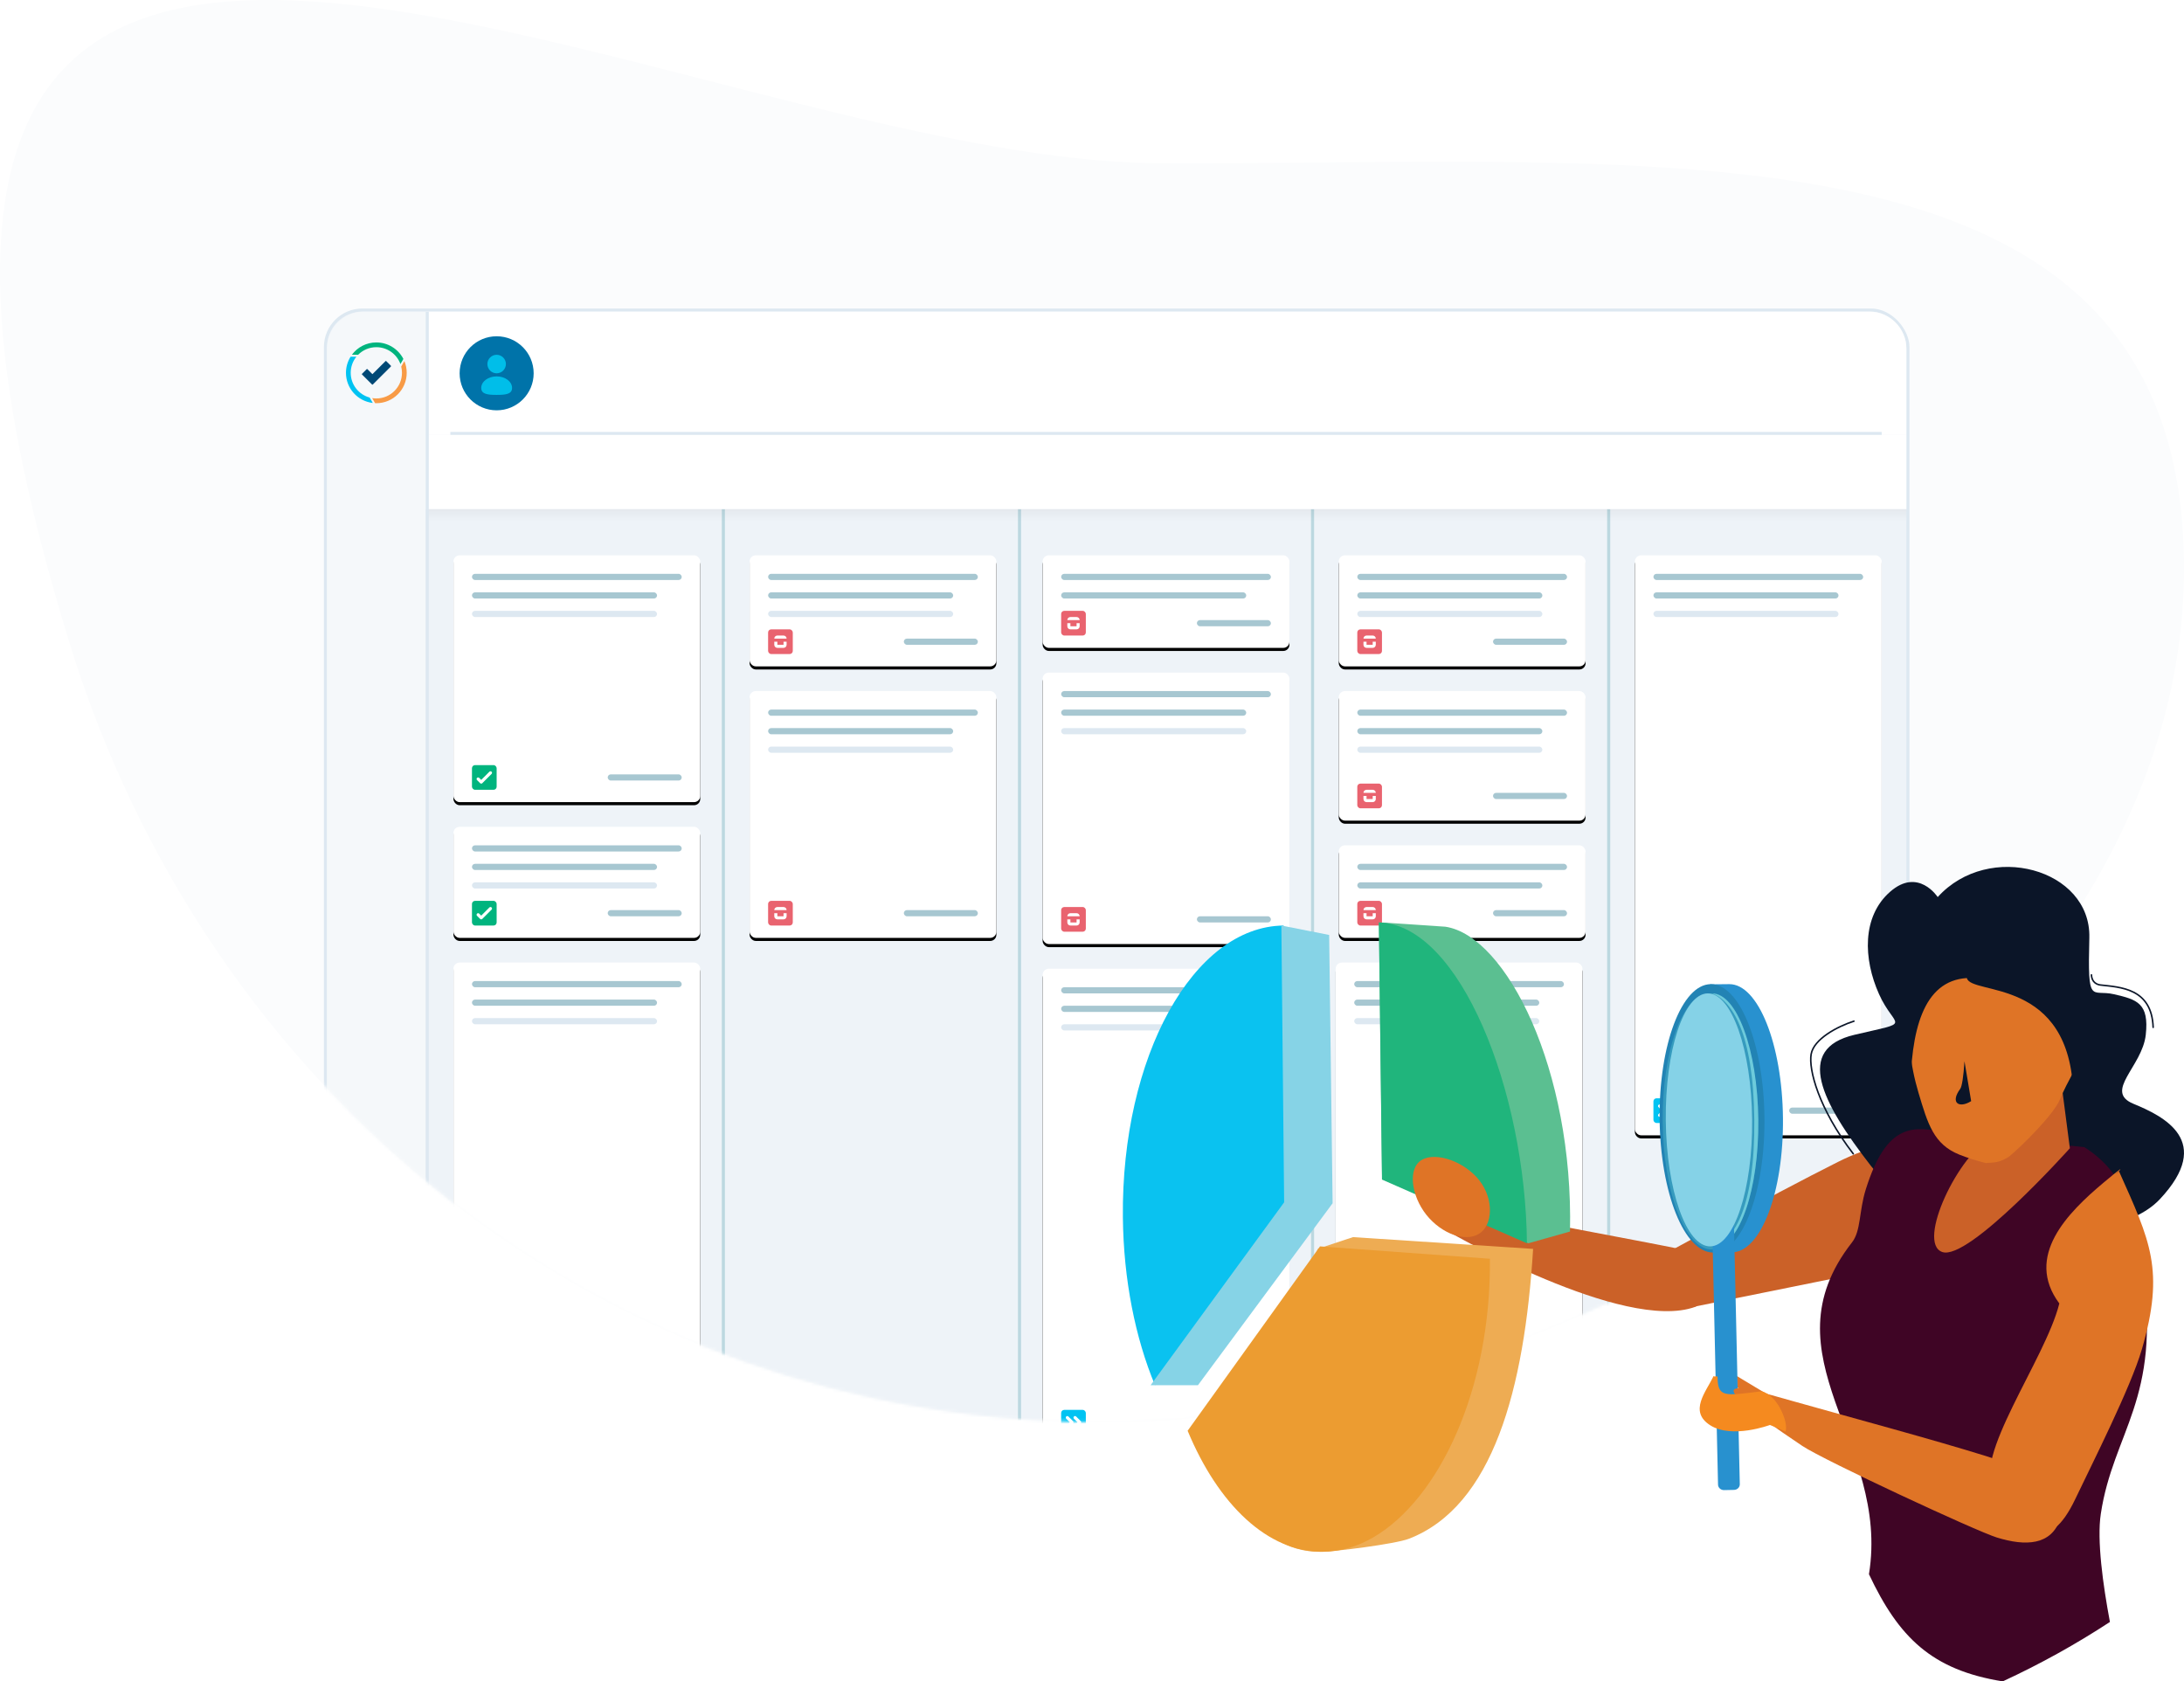 <svg xmlns="http://www.w3.org/2000/svg" xmlns:xlink="http://www.w3.org/1999/xlink" width="708" height="545" viewBox="0 0 708 545">
  <defs>
    <path id="multiple-ways-to-track-time-a" d="M22.522,208.379 C66.933,352.773 194.029,460.246 355.855,461 L355.855,461 C517.678,461.747 707.295,336.224 708,185.172 L708,185.172 C708.623,50.166 571.957,51.417 427.376,52.671 L427.376,52.671 C410.195,52.82 392.902,52.967 375.716,52.886 L375.716,52.886 C290.92,52.495 168.728,0 86.959,0 L86.959,0 C12.674,0 -28.25,43.32 22.522,208.379"/>
    <rect id="multiple-ways-to-track-time-d" width="512" height="384" rx="12"/>
    <filter id="multiple-ways-to-track-time-c" width="166.8%" height="194.3%" x="-33.4%" y="-23.7%" filterUnits="objectBoundingBox">
      <feMorphology in="SourceAlpha" operator="dilate" radius="1" result="shadowSpreadOuter1"/>
      <feOffset dy="100" in="shadowSpreadOuter1" result="shadowOffsetOuter1"/>
      <feGaussianBlur in="shadowOffsetOuter1" result="shadowBlurOuter1" stdDeviation="40"/>
      <feComposite in="shadowBlurOuter1" in2="SourceAlpha" operator="out" result="shadowBlurOuter1"/>
      <feColorMatrix in="shadowBlurOuter1" result="shadowMatrixOuter1" values="0 0 0 0 0   0 0 0 0 0   0 0 0 0 0  0 0 0 0.08 0"/>
      <feMorphology in="SourceAlpha" operator="dilate" radius="1" result="shadowSpreadOuter2"/>
      <feOffset dy="40" in="shadowSpreadOuter2" result="shadowOffsetOuter2"/>
      <feGaussianBlur in="shadowOffsetOuter2" result="shadowBlurOuter2" stdDeviation="16"/>
      <feComposite in="shadowBlurOuter2" in2="SourceAlpha" operator="out" result="shadowBlurOuter2"/>
      <feColorMatrix in="shadowBlurOuter2" result="shadowMatrixOuter2" values="0 0 0 0 0   0 0 0 0 0   0 0 0 0 0  0 0 0 0.08 0"/>
      <feMorphology in="SourceAlpha" operator="dilate" radius="1" result="shadowSpreadOuter3"/>
      <feOffset dy="20" in="shadowSpreadOuter3" result="shadowOffsetOuter3"/>
      <feGaussianBlur in="shadowOffsetOuter3" result="shadowBlurOuter3" stdDeviation="10"/>
      <feComposite in="shadowBlurOuter3" in2="SourceAlpha" operator="out" result="shadowBlurOuter3"/>
      <feColorMatrix in="shadowBlurOuter3" result="shadowMatrixOuter3" values="0 0 0 0 0   0 0 0 0 0   0 0 0 0 0  0 0 0 0.08 0"/>
      <feMorphology in="SourceAlpha" operator="dilate" radius="1" result="shadowSpreadOuter4"/>
      <feOffset dy="12" in="shadowSpreadOuter4" result="shadowOffsetOuter4"/>
      <feGaussianBlur in="shadowOffsetOuter4" result="shadowBlurOuter4" stdDeviation="5"/>
      <feComposite in="shadowBlurOuter4" in2="SourceAlpha" operator="out" result="shadowBlurOuter4"/>
      <feColorMatrix in="shadowBlurOuter4" result="shadowMatrixOuter4" values="0 0 0 0 0   0 0 0 0 0   0 0 0 0 0  0 0 0 0.035 0"/>
      <feMorphology in="SourceAlpha" operator="dilate" radius="1" result="shadowSpreadOuter5"/>
      <feOffset dy="8" in="shadowSpreadOuter5" result="shadowOffsetOuter5"/>
      <feGaussianBlur in="shadowOffsetOuter5" result="shadowBlurOuter5" stdDeviation="2"/>
      <feComposite in="shadowBlurOuter5" in2="SourceAlpha" operator="out" result="shadowBlurOuter5"/>
      <feColorMatrix in="shadowBlurOuter5" result="shadowMatrixOuter5" values="0 0 0 0 0   0 0 0 0 0   0 0 0 0 0  0 0 0 0.02 0"/>
      <feMorphology in="SourceAlpha" operator="dilate" radius="1" result="shadowSpreadOuter6"/>
      <feOffset dy="2" in="shadowSpreadOuter6" result="shadowOffsetOuter6"/>
      <feGaussianBlur in="shadowOffsetOuter6" result="shadowBlurOuter6" stdDeviation="1"/>
      <feComposite in="shadowBlurOuter6" in2="SourceAlpha" operator="out" result="shadowBlurOuter6"/>
      <feColorMatrix in="shadowBlurOuter6" result="shadowMatrixOuter6" values="0 0 0 0 0   0 0 0 0 0   0 0 0 0 0  0 0 0 0.04 0"/>
      <feMerge>
        <feMergeNode in="shadowMatrixOuter1"/>
        <feMergeNode in="shadowMatrixOuter2"/>
        <feMergeNode in="shadowMatrixOuter3"/>
        <feMergeNode in="shadowMatrixOuter4"/>
        <feMergeNode in="shadowMatrixOuter5"/>
        <feMergeNode in="shadowMatrixOuter6"/>
      </feMerge>
    </filter>
    <rect id="multiple-ways-to-track-time-f" width="80" height="188" rx="2"/>
    <filter id="multiple-ways-to-track-time-e" width="108.8%" height="103.7%" x="-4.4%" y="-1.3%" filterUnits="objectBoundingBox">
      <feOffset dy="1" in="SourceAlpha" result="shadowOffsetOuter1"/>
      <feGaussianBlur in="shadowOffsetOuter1" result="shadowBlurOuter1" stdDeviation="1"/>
      <feColorMatrix in="shadowBlurOuter1" result="shadowMatrixOuter1" values="0 0 0 0 0   0 0 0 0 0   0 0 0 0 0  0 0 0 0.122 0"/>
      <feOffset in="SourceAlpha" result="shadowOffsetOuter2"/>
      <feGaussianBlur in="shadowOffsetOuter2" result="shadowBlurOuter2" stdDeviation=".5"/>
      <feColorMatrix in="shadowBlurOuter2" result="shadowMatrixOuter2" values="0 0 0 0 0   0 0 0 0 0   0 0 0 0 0  0 0 0 0.078 0"/>
      <feMerge>
        <feMergeNode in="shadowMatrixOuter1"/>
        <feMergeNode in="shadowMatrixOuter2"/>
      </feMerge>
    </filter>
    <rect id="multiple-ways-to-track-time-h" width="80" height="36" rx="2"/>
    <filter id="multiple-ways-to-track-time-g" width="108.8%" height="119.4%" x="-4.4%" y="-6.9%" filterUnits="objectBoundingBox">
      <feOffset dy="1" in="SourceAlpha" result="shadowOffsetOuter1"/>
      <feGaussianBlur in="shadowOffsetOuter1" result="shadowBlurOuter1" stdDeviation="1"/>
      <feColorMatrix in="shadowBlurOuter1" result="shadowMatrixOuter1" values="0 0 0 0 0   0 0 0 0 0   0 0 0 0 0  0 0 0 0.122 0"/>
      <feOffset in="SourceAlpha" result="shadowOffsetOuter2"/>
      <feGaussianBlur in="shadowOffsetOuter2" result="shadowBlurOuter2" stdDeviation=".5"/>
      <feColorMatrix in="shadowBlurOuter2" result="shadowMatrixOuter2" values="0 0 0 0 0   0 0 0 0 0   0 0 0 0 0  0 0 0 0.078 0"/>
      <feMerge>
        <feMergeNode in="shadowMatrixOuter1"/>
        <feMergeNode in="shadowMatrixOuter2"/>
      </feMerge>
    </filter>
    <rect id="multiple-ways-to-track-time-j" width="80" height="42" rx="2"/>
    <filter id="multiple-ways-to-track-time-i" width="108.8%" height="116.7%" x="-4.4%" y="-6%" filterUnits="objectBoundingBox">
      <feOffset dy="1" in="SourceAlpha" result="shadowOffsetOuter1"/>
      <feGaussianBlur in="shadowOffsetOuter1" result="shadowBlurOuter1" stdDeviation="1"/>
      <feColorMatrix in="shadowBlurOuter1" result="shadowMatrixOuter1" values="0 0 0 0 0   0 0 0 0 0   0 0 0 0 0  0 0 0 0.122 0"/>
      <feOffset in="SourceAlpha" result="shadowOffsetOuter2"/>
      <feGaussianBlur in="shadowOffsetOuter2" result="shadowBlurOuter2" stdDeviation=".5"/>
      <feColorMatrix in="shadowBlurOuter2" result="shadowMatrixOuter2" values="0 0 0 0 0   0 0 0 0 0   0 0 0 0 0  0 0 0 0.078 0"/>
      <feMerge>
        <feMergeNode in="shadowMatrixOuter1"/>
        <feMergeNode in="shadowMatrixOuter2"/>
      </feMerge>
    </filter>
    <rect id="multiple-ways-to-track-time-l" width="80" height="30" rx="2"/>
    <filter id="multiple-ways-to-track-time-k" width="108.8%" height="123.3%" x="-4.4%" y="-8.3%" filterUnits="objectBoundingBox">
      <feOffset dy="1" in="SourceAlpha" result="shadowOffsetOuter1"/>
      <feGaussianBlur in="shadowOffsetOuter1" result="shadowBlurOuter1" stdDeviation="1"/>
      <feColorMatrix in="shadowBlurOuter1" result="shadowMatrixOuter1" values="0 0 0 0 0   0 0 0 0 0   0 0 0 0 0  0 0 0 0.122 0"/>
      <feOffset in="SourceAlpha" result="shadowOffsetOuter2"/>
      <feGaussianBlur in="shadowOffsetOuter2" result="shadowBlurOuter2" stdDeviation=".5"/>
      <feColorMatrix in="shadowBlurOuter2" result="shadowMatrixOuter2" values="0 0 0 0 0   0 0 0 0 0   0 0 0 0 0  0 0 0 0.078 0"/>
      <feMerge>
        <feMergeNode in="shadowMatrixOuter1"/>
        <feMergeNode in="shadowMatrixOuter2"/>
      </feMerge>
    </filter>
    <rect id="multiple-ways-to-track-time-n" width="80" height="157" rx="2"/>
    <filter id="multiple-ways-to-track-time-m" width="108.8%" height="104.5%" x="-4.4%" y="-1.6%" filterUnits="objectBoundingBox">
      <feOffset dy="1" in="SourceAlpha" result="shadowOffsetOuter1"/>
      <feGaussianBlur in="shadowOffsetOuter1" result="shadowBlurOuter1" stdDeviation="1"/>
      <feColorMatrix in="shadowBlurOuter1" result="shadowMatrixOuter1" values="0 0 0 0 0   0 0 0 0 0   0 0 0 0 0  0 0 0 0.122 0"/>
      <feOffset in="SourceAlpha" result="shadowOffsetOuter2"/>
      <feGaussianBlur in="shadowOffsetOuter2" result="shadowBlurOuter2" stdDeviation=".5"/>
      <feColorMatrix in="shadowBlurOuter2" result="shadowMatrixOuter2" values="0 0 0 0 0   0 0 0 0 0   0 0 0 0 0  0 0 0 0.078 0"/>
      <feMerge>
        <feMergeNode in="shadowMatrixOuter1"/>
        <feMergeNode in="shadowMatrixOuter2"/>
      </feMerge>
    </filter>
    <rect id="multiple-ways-to-track-time-p" width="80" height="30" rx="2"/>
    <filter id="multiple-ways-to-track-time-o" width="108.8%" height="123.3%" x="-4.4%" y="-8.3%" filterUnits="objectBoundingBox">
      <feOffset dy="1" in="SourceAlpha" result="shadowOffsetOuter1"/>
      <feGaussianBlur in="shadowOffsetOuter1" result="shadowBlurOuter1" stdDeviation="1"/>
      <feColorMatrix in="shadowBlurOuter1" result="shadowMatrixOuter1" values="0 0 0 0 0   0 0 0 0 0   0 0 0 0 0  0 0 0 0.122 0"/>
      <feOffset in="SourceAlpha" result="shadowOffsetOuter2"/>
      <feGaussianBlur in="shadowOffsetOuter2" result="shadowBlurOuter2" stdDeviation=".5"/>
      <feColorMatrix in="shadowBlurOuter2" result="shadowMatrixOuter2" values="0 0 0 0 0   0 0 0 0 0   0 0 0 0 0  0 0 0 0.078 0"/>
      <feMerge>
        <feMergeNode in="shadowMatrixOuter1"/>
        <feMergeNode in="shadowMatrixOuter2"/>
      </feMerge>
    </filter>
    <rect id="multiple-ways-to-track-time-r" width="80" height="88" rx="2"/>
    <filter id="multiple-ways-to-track-time-q" width="108.8%" height="108%" x="-4.4%" y="-2.8%" filterUnits="objectBoundingBox">
      <feOffset dy="1" in="SourceAlpha" result="shadowOffsetOuter1"/>
      <feGaussianBlur in="shadowOffsetOuter1" result="shadowBlurOuter1" stdDeviation="1"/>
      <feColorMatrix in="shadowBlurOuter1" result="shadowMatrixOuter1" values="0 0 0 0 0   0 0 0 0 0   0 0 0 0 0  0 0 0 0.122 0"/>
      <feOffset in="SourceAlpha" result="shadowOffsetOuter2"/>
      <feGaussianBlur in="shadowOffsetOuter2" result="shadowBlurOuter2" stdDeviation=".5"/>
      <feColorMatrix in="shadowBlurOuter2" result="shadowMatrixOuter2" values="0 0 0 0 0   0 0 0 0 0   0 0 0 0 0  0 0 0 0.078 0"/>
      <feMerge>
        <feMergeNode in="shadowMatrixOuter1"/>
        <feMergeNode in="shadowMatrixOuter2"/>
      </feMerge>
    </filter>
    <rect id="multiple-ways-to-track-time-t" width="80" height="155" rx="2"/>
    <filter id="multiple-ways-to-track-time-s" width="108.8%" height="104.5%" x="-4.4%" y="-1.6%" filterUnits="objectBoundingBox">
      <feOffset dy="1" in="SourceAlpha" result="shadowOffsetOuter1"/>
      <feGaussianBlur in="shadowOffsetOuter1" result="shadowBlurOuter1" stdDeviation="1"/>
      <feColorMatrix in="shadowBlurOuter1" result="shadowMatrixOuter1" values="0 0 0 0 0   0 0 0 0 0   0 0 0 0 0  0 0 0 0.122 0"/>
      <feOffset in="SourceAlpha" result="shadowOffsetOuter2"/>
      <feGaussianBlur in="shadowOffsetOuter2" result="shadowBlurOuter2" stdDeviation=".5"/>
      <feColorMatrix in="shadowBlurOuter2" result="shadowMatrixOuter2" values="0 0 0 0 0   0 0 0 0 0   0 0 0 0 0  0 0 0 0.078 0"/>
      <feMerge>
        <feMergeNode in="shadowMatrixOuter1"/>
        <feMergeNode in="shadowMatrixOuter2"/>
      </feMerge>
    </filter>
    <rect id="multiple-ways-to-track-time-v" width="80" height="36" rx="2"/>
    <filter id="multiple-ways-to-track-time-u" width="108.8%" height="119.4%" x="-4.4%" y="-6.9%" filterUnits="objectBoundingBox">
      <feOffset dy="1" in="SourceAlpha" result="shadowOffsetOuter1"/>
      <feGaussianBlur in="shadowOffsetOuter1" result="shadowBlurOuter1" stdDeviation="1"/>
      <feColorMatrix in="shadowBlurOuter1" result="shadowMatrixOuter1" values="0 0 0 0 0   0 0 0 0 0   0 0 0 0 0  0 0 0 0.122 0"/>
      <feOffset in="SourceAlpha" result="shadowOffsetOuter2"/>
      <feGaussianBlur in="shadowOffsetOuter2" result="shadowBlurOuter2" stdDeviation=".5"/>
      <feColorMatrix in="shadowBlurOuter2" result="shadowMatrixOuter2" values="0 0 0 0 0   0 0 0 0 0   0 0 0 0 0  0 0 0 0.078 0"/>
      <feMerge>
        <feMergeNode in="shadowMatrixOuter1"/>
        <feMergeNode in="shadowMatrixOuter2"/>
      </feMerge>
    </filter>
    <rect id="multiple-ways-to-track-time-x" width="80" height="80" rx="2"/>
    <filter id="multiple-ways-to-track-time-w" width="108.8%" height="108.8%" x="-4.4%" y="-3.1%" filterUnits="objectBoundingBox">
      <feOffset dy="1" in="SourceAlpha" result="shadowOffsetOuter1"/>
      <feGaussianBlur in="shadowOffsetOuter1" result="shadowBlurOuter1" stdDeviation="1"/>
      <feColorMatrix in="shadowBlurOuter1" result="shadowMatrixOuter1" values="0 0 0 0 0   0 0 0 0 0   0 0 0 0 0  0 0 0 0.122 0"/>
      <feOffset in="SourceAlpha" result="shadowOffsetOuter2"/>
      <feGaussianBlur in="shadowOffsetOuter2" result="shadowBlurOuter2" stdDeviation=".5"/>
      <feColorMatrix in="shadowBlurOuter2" result="shadowMatrixOuter2" values="0 0 0 0 0   0 0 0 0 0   0 0 0 0 0  0 0 0 0.078 0"/>
      <feMerge>
        <feMergeNode in="shadowMatrixOuter1"/>
        <feMergeNode in="shadowMatrixOuter2"/>
      </feMerge>
    </filter>
    <rect id="multiple-ways-to-track-time-z" width="80" height="80" rx="2"/>
    <filter id="multiple-ways-to-track-time-y" width="108.8%" height="108.8%" x="-4.4%" y="-3.1%" filterUnits="objectBoundingBox">
      <feOffset dy="1" in="SourceAlpha" result="shadowOffsetOuter1"/>
      <feGaussianBlur in="shadowOffsetOuter1" result="shadowBlurOuter1" stdDeviation="1"/>
      <feColorMatrix in="shadowBlurOuter1" result="shadowMatrixOuter1" values="0 0 0 0 0   0 0 0 0 0   0 0 0 0 0  0 0 0 0.122 0"/>
      <feOffset in="SourceAlpha" result="shadowOffsetOuter2"/>
      <feGaussianBlur in="shadowOffsetOuter2" result="shadowBlurOuter2" stdDeviation=".5"/>
      <feColorMatrix in="shadowBlurOuter2" result="shadowMatrixOuter2" values="0 0 0 0 0   0 0 0 0 0   0 0 0 0 0  0 0 0 0.078 0"/>
      <feMerge>
        <feMergeNode in="shadowMatrixOuter1"/>
        <feMergeNode in="shadowMatrixOuter2"/>
      </feMerge>
    </filter>
    <rect id="multiple-ways-to-track-time-B" width="80" height="36" rx="2"/>
    <filter id="multiple-ways-to-track-time-A" width="108.8%" height="119.4%" x="-4.4%" y="-6.9%" filterUnits="objectBoundingBox">
      <feOffset dy="1" in="SourceAlpha" result="shadowOffsetOuter1"/>
      <feGaussianBlur in="shadowOffsetOuter1" result="shadowBlurOuter1" stdDeviation="1"/>
      <feColorMatrix in="shadowBlurOuter1" result="shadowMatrixOuter1" values="0 0 0 0 0   0 0 0 0 0   0 0 0 0 0  0 0 0 0.122 0"/>
      <feOffset in="SourceAlpha" result="shadowOffsetOuter2"/>
      <feGaussianBlur in="shadowOffsetOuter2" result="shadowBlurOuter2" stdDeviation=".5"/>
      <feColorMatrix in="shadowBlurOuter2" result="shadowMatrixOuter2" values="0 0 0 0 0   0 0 0 0 0   0 0 0 0 0  0 0 0 0.078 0"/>
      <feMerge>
        <feMergeNode in="shadowMatrixOuter1"/>
        <feMergeNode in="shadowMatrixOuter2"/>
      </feMerge>
    </filter>
    <rect id="multiple-ways-to-track-time-D" width="80" height="155" rx="2"/>
    <filter id="multiple-ways-to-track-time-C" width="108.8%" height="104.5%" x="-4.4%" y="-1.6%" filterUnits="objectBoundingBox">
      <feOffset dy="1" in="SourceAlpha" result="shadowOffsetOuter1"/>
      <feGaussianBlur in="shadowOffsetOuter1" result="shadowBlurOuter1" stdDeviation="1"/>
      <feColorMatrix in="shadowBlurOuter1" result="shadowMatrixOuter1" values="0 0 0 0 0   0 0 0 0 0   0 0 0 0 0  0 0 0 0.122 0"/>
      <feOffset in="SourceAlpha" result="shadowOffsetOuter2"/>
      <feGaussianBlur in="shadowOffsetOuter2" result="shadowBlurOuter2" stdDeviation=".5"/>
      <feColorMatrix in="shadowBlurOuter2" result="shadowMatrixOuter2" values="0 0 0 0 0   0 0 0 0 0   0 0 0 0 0  0 0 0 0.078 0"/>
      <feMerge>
        <feMergeNode in="shadowMatrixOuter1"/>
        <feMergeNode in="shadowMatrixOuter2"/>
      </feMerge>
    </filter>
    <linearGradient id="multiple-ways-to-track-time-E" x1="50%" x2="50%" y1="0%" y2="100%">
      <stop offset="0%" stop-opacity=".04"/>
      <stop offset="100%" stop-opacity="0"/>
    </linearGradient>
  </defs>
  <g fill="none" fill-rule="evenodd">
    <mask id="multiple-ways-to-track-time-b" fill="#fff">
      <use xlink:href="#multiple-ways-to-track-time-a"/>
    </mask>
    <use fill="#FBFCFD" xlink:href="#multiple-ways-to-track-time-a"/>
    <g mask="url(#multiple-ways-to-track-time-b)">
      <g transform="translate(106 101)">
        <use fill="#000" filter="url(#multiple-ways-to-track-time-c)" xlink:href="#multiple-ways-to-track-time-d"/>
        <rect width="513" height="385" x="-.5" y="-.5" fill="#EEF3F8" stroke="#DDE8F1" rx="12"/>
        <g transform="translate(33 64)">
          <g transform="translate(382)">
            <rect width="96" height="320"/>
            <g transform="translate(9 15)">
              <use fill="#000" filter="url(#multiple-ways-to-track-time-e)" xlink:href="#multiple-ways-to-track-time-f"/>
              <use fill="#FFF" xlink:href="#multiple-ways-to-track-time-f"/>
              <rect width="24" height="2" x="50" y="179" fill="#A7C7D1" rx="1"/>
              <g transform="translate(6 176)">
                <rect width="8" height="8" fill="#00C3F2" rx="1"/>
                <polyline stroke="#FFF" stroke-linecap="round" stroke-linejoin="round" points="2 2.5 3.5 4 2 5.5"/>
                <polyline stroke="#FFF" stroke-linecap="round" stroke-linejoin="round" points="4.5 2.5 6 4 4.5 5.5"/>
              </g>
              <rect width="60" height="2" x="6" y="18" fill="#DDE8F1" rx="1"/>
              <rect width="60" height="2" x="6" y="12" fill="#A7C7D1" rx="1"/>
              <rect width="68" height="2" x="6" y="6" fill="#A7C7D1" rx="1"/>
            </g>
          </g>
          <g transform="translate(287)">
            <rect width="96" height="320"/>
            <rect width="1" height="320" x="95" fill="#BCD8E0"/>
            <g transform="translate(8 15)">
              <use fill="#000" filter="url(#multiple-ways-to-track-time-g)" xlink:href="#multiple-ways-to-track-time-h"/>
              <use fill="#FFF" xlink:href="#multiple-ways-to-track-time-h"/>
              <rect width="24" height="2" x="50" y="27" fill="#A7C7D1" rx="1"/>
              <g transform="translate(6 24)">
                <rect width="8" height="8" fill="#E9636F" rx="1"/>
                <path fill="#FFF" d="M3 2L5 2C5.552 2 6 2.448 6 3L6 3 6 3 2 3C2 2.448 2.448 2 3 2zM6 4L6 5C6 5.552 5.552 6 5 6L3 6C2.448 6 2 5.552 2 5L2 4 3 4 3 5 5 5 5 4 6 4z"/>
              </g>
              <rect width="60" height="2" x="6" y="18" fill="#DDE8F1" rx="1"/>
              <rect width="60" height="2" x="6" y="12" fill="#A7C7D1" rx="1"/>
              <rect width="68" height="2" x="6" y="6" fill="#A7C7D1" rx="1"/>
            </g>
            <g transform="translate(8 59)">
              <use fill="#000" filter="url(#multiple-ways-to-track-time-i)" xlink:href="#multiple-ways-to-track-time-j"/>
              <use fill="#FFF" xlink:href="#multiple-ways-to-track-time-j"/>
              <rect width="24" height="2" x="50" y="33" fill="#A7C7D1" rx="1"/>
              <g transform="translate(6 30)">
                <rect width="8" height="8" fill="#E9636F" rx="1"/>
                <path fill="#FFF" d="M3 2L5 2C5.552 2 6 2.448 6 3L6 3 6 3 2 3C2 2.448 2.448 2 3 2zM6 4L6 5C6 5.552 5.552 6 5 6L3 6C2.448 6 2 5.552 2 5L2 4 3 4 3 5 5 5 5 4 6 4z"/>
              </g>
              <rect width="60" height="2" x="6" y="18" fill="#DDE8F1" rx="1"/>
              <rect width="60" height="2" x="6" y="12" fill="#A7C7D1" rx="1"/>
              <rect width="68" height="2" x="6" y="6" fill="#A7C7D1" rx="1"/>
            </g>
            <g transform="translate(8 109)">
              <use fill="#000" filter="url(#multiple-ways-to-track-time-k)" xlink:href="#multiple-ways-to-track-time-l"/>
              <use fill="#FFF" xlink:href="#multiple-ways-to-track-time-l"/>
              <rect width="24" height="2" x="50" y="21" fill="#A7C7D1" rx="1"/>
              <g transform="translate(6 18)">
                <rect width="8" height="8" fill="#E9636F" rx="1"/>
                <path fill="#FFF" d="M3 2L5 2C5.552 2 6 2.448 6 3L6 3 6 3 2 3C2 2.448 2.448 2 3 2zM6 4L6 5C6 5.552 5.552 6 5 6L3 6C2.448 6 2 5.552 2 5L2 4 3 4 3 5 5 5 5 4 6 4z"/>
              </g>
              <rect width="60" height="2" x="6" y="12" fill="#A7C7D1" rx="1"/>
              <rect width="68" height="2" x="6" y="6" fill="#A7C7D1" rx="1"/>
            </g>
            <g transform="translate(7 147)">
              <use fill="#000" filter="url(#multiple-ways-to-track-time-m)" xlink:href="#multiple-ways-to-track-time-n"/>
              <use fill="#FFF" xlink:href="#multiple-ways-to-track-time-n"/>
              <rect width="24" height="2" x="50" y="148" fill="#A7C7D1" rx="1"/>
              <g transform="translate(6 145)">
                <rect width="8" height="8" fill="#00C3F2" rx="1"/>
                <polyline stroke="#FFF" stroke-linecap="round" stroke-linejoin="round" points="2 2.5 3.5 4 2 5.5"/>
                <polyline stroke="#FFF" stroke-linecap="round" stroke-linejoin="round" points="4.5 2.5 6 4 4.5 5.5"/>
              </g>
              <rect width="60" height="2" x="6" y="18" fill="#DDE8F1" rx="1"/>
              <rect width="60" height="2" x="6" y="12" fill="#A7C7D1" rx="1"/>
              <rect width="68" height="2" x="6" y="6" fill="#A7C7D1" rx="1"/>
            </g>
          </g>
          <g transform="translate(191)">
            <rect width="96" height="320"/>
            <rect width="1" height="320" x="95" fill="#BCD8E0"/>
            <g transform="translate(8 15)">
              <use fill="#000" filter="url(#multiple-ways-to-track-time-o)" xlink:href="#multiple-ways-to-track-time-p"/>
              <use fill="#FFF" xlink:href="#multiple-ways-to-track-time-p"/>
              <rect width="24" height="2" x="50" y="21" fill="#A7C7D1" rx="1"/>
              <g transform="translate(6 18)">
                <rect width="8" height="8" fill="#E9636F" rx="1"/>
                <path fill="#FFF" d="M3 2L5 2C5.552 2 6 2.448 6 3L6 3 6 3 2 3C2 2.448 2.448 2 3 2zM6 4L6 5C6 5.552 5.552 6 5 6L3 6C2.448 6 2 5.552 2 5L2 4 3 4 3 5 5 5 5 4 6 4z"/>
              </g>
              <rect width="60" height="2" x="6" y="12" fill="#A7C7D1" rx="1"/>
              <rect width="68" height="2" x="6" y="6" fill="#A7C7D1" rx="1"/>
            </g>
            <g transform="translate(8 53)">
              <use fill="#000" filter="url(#multiple-ways-to-track-time-q)" xlink:href="#multiple-ways-to-track-time-r"/>
              <use fill="#FFF" xlink:href="#multiple-ways-to-track-time-r"/>
              <rect width="24" height="2" x="50" y="79" fill="#A7C7D1" rx="1"/>
              <g transform="translate(6 76)">
                <rect width="8" height="8" fill="#E9636F" rx="1"/>
                <path fill="#FFF" d="M3 2L5 2C5.552 2 6 2.448 6 3L6 3 6 3 2 3C2 2.448 2.448 2 3 2zM6 4L6 5C6 5.552 5.552 6 5 6L3 6C2.448 6 2 5.552 2 5L2 4 3 4 3 5 5 5 5 4 6 4z"/>
              </g>
              <rect width="60" height="2" x="6" y="18" fill="#DDE8F1" rx="1"/>
              <rect width="60" height="2" x="6" y="12" fill="#A7C7D1" rx="1"/>
              <rect width="68" height="2" x="6" y="6" fill="#A7C7D1" rx="1"/>
            </g>
            <g transform="translate(8 149)">
              <use fill="#000" filter="url(#multiple-ways-to-track-time-s)" xlink:href="#multiple-ways-to-track-time-t"/>
              <use fill="#FFF" xlink:href="#multiple-ways-to-track-time-t"/>
              <rect width="24" height="2" x="50" y="146" fill="#A7C7D1" rx="1"/>
              <g transform="translate(6 143)">
                <rect width="8" height="8" fill="#00C3F2" rx="1"/>
                <polyline stroke="#FFF" stroke-linecap="round" stroke-linejoin="round" points="2 2.5 3.5 4 2 5.5"/>
                <polyline stroke="#FFF" stroke-linecap="round" stroke-linejoin="round" points="4.5 2.5 6 4 4.5 5.5"/>
              </g>
              <rect width="60" height="2" x="6" y="18" fill="#DDE8F1" rx="1"/>
              <rect width="60" height="2" x="6" y="12" fill="#A7C7D1" rx="1"/>
              <rect width="68" height="2" x="6" y="6" fill="#A7C7D1" rx="1"/>
            </g>
          </g>
          <g transform="translate(96)">
            <rect width="96" height="320"/>
            <rect width="1" height="320" x="95" fill="#BCD8E0"/>
            <g transform="translate(8 15)">
              <use fill="#000" filter="url(#multiple-ways-to-track-time-u)" xlink:href="#multiple-ways-to-track-time-v"/>
              <use fill="#FFF" xlink:href="#multiple-ways-to-track-time-v"/>
              <rect width="24" height="2" x="50" y="27" fill="#A7C7D1" rx="1"/>
              <g transform="translate(6 24)">
                <rect width="8" height="8" fill="#E9636F" rx="1"/>
                <path fill="#FFF" d="M3 2L5 2C5.552 2 6 2.448 6 3L6 3 6 3 2 3C2 2.448 2.448 2 3 2zM6 4L6 5C6 5.552 5.552 6 5 6L3 6C2.448 6 2 5.552 2 5L2 4 3 4 3 5 5 5 5 4 6 4z"/>
              </g>
              <rect width="60" height="2" x="6" y="18" fill="#DDE8F1" rx="1"/>
              <rect width="60" height="2" x="6" y="12" fill="#A7C7D1" rx="1"/>
              <rect width="68" height="2" x="6" y="6" fill="#A7C7D1" rx="1"/>
            </g>
            <g transform="translate(8 59)">
              <use fill="#000" filter="url(#multiple-ways-to-track-time-w)" xlink:href="#multiple-ways-to-track-time-x"/>
              <use fill="#FFF" xlink:href="#multiple-ways-to-track-time-x"/>
              <rect width="24" height="2" x="50" y="71" fill="#A7C7D1" rx="1"/>
              <g transform="translate(6 68)">
                <rect width="8" height="8" fill="#E9636F" rx="1"/>
                <path fill="#FFF" d="M3 2L5 2C5.552 2 6 2.448 6 3L6 3 6 3 2 3C2 2.448 2.448 2 3 2zM6 4L6 5C6 5.552 5.552 6 5 6L3 6C2.448 6 2 5.552 2 5L2 4 3 4 3 5 5 5 5 4 6 4z"/>
              </g>
              <rect width="60" height="2" x="6" y="18" fill="#DDE8F1" rx="1"/>
              <rect width="60" height="2" x="6" y="12" fill="#A7C7D1" rx="1"/>
              <rect width="68" height="2" x="6" y="6" fill="#A7C7D1" rx="1"/>
            </g>
          </g>
          <rect width="96" height="320"/>
          <rect width="1" height="320" x="95" fill="#BCD8E0"/>
          <g transform="translate(8 15)">
            <use fill="#000" filter="url(#multiple-ways-to-track-time-y)" xlink:href="#multiple-ways-to-track-time-z"/>
            <use fill="#FFF" xlink:href="#multiple-ways-to-track-time-z"/>
            <rect width="24" height="2" x="50" y="71" fill="#A7C7D1" rx="1"/>
            <g transform="translate(6 68)">
              <rect width="8" height="8" fill="#00B47E" rx="1"/>
              <polyline stroke="#FFF" stroke-linecap="round" stroke-linejoin="round" points="2 4.5 3 5.5 6 2.5"/>
            </g>
            <rect width="60" height="2" x="6" y="18" fill="#DDE8F1" rx="1"/>
            <rect width="60" height="2" x="6" y="12" fill="#A7C7D1" rx="1"/>
            <rect width="68" height="2" x="6" y="6" fill="#A7C7D1" rx="1"/>
          </g>
          <g transform="translate(8 103)">
            <use fill="#000" filter="url(#multiple-ways-to-track-time-A)" xlink:href="#multiple-ways-to-track-time-B"/>
            <use fill="#FFF" xlink:href="#multiple-ways-to-track-time-B"/>
            <rect width="24" height="2" x="50" y="27" fill="#A7C7D1" rx="1"/>
            <g transform="translate(6 24)">
              <rect width="8" height="8" fill="#00B47E" rx="1"/>
              <polyline stroke="#FFF" stroke-linecap="round" stroke-linejoin="round" points="2 4.5 3 5.5 6 2.5"/>
            </g>
            <rect width="60" height="2" x="6" y="18" fill="#DDE8F1" rx="1"/>
            <rect width="60" height="2" x="6" y="12" fill="#A7C7D1" rx="1"/>
            <rect width="68" height="2" x="6" y="6" fill="#A7C7D1" rx="1"/>
          </g>
          <g transform="translate(8 147)">
            <use fill="#000" filter="url(#multiple-ways-to-track-time-C)" xlink:href="#multiple-ways-to-track-time-D"/>
            <use fill="#FFF" xlink:href="#multiple-ways-to-track-time-D"/>
            <rect width="24" height="2" x="50" y="146" fill="#A7C7D1" rx="1"/>
            <g transform="translate(6 143)">
              <rect width="8" height="8" fill="#00B47E" rx="1"/>
              <polyline stroke="#FFF" stroke-linecap="round" stroke-linejoin="round" points="2 4.5 3 5.5 6 2.5"/>
            </g>
            <rect width="60" height="2" x="6" y="18" fill="#DDE8F1" rx="1"/>
            <rect width="60" height="2" x="6" y="12" fill="#A7C7D1" rx="1"/>
            <rect width="68" height="2" x="6" y="6" fill="#A7C7D1" rx="1"/>
          </g>
        </g>
        <g transform="translate(32)">
          <path fill="#FFF" d="M0,0 L468,0 C474.627,-1.21743675e-15 480,5.373 480,12 L480,40 L480,40 L0,40 L0,0 Z"/>
          <rect width="464" height="1" x="8" y="39" fill="#DDE8F1"/>
          <g transform="translate(11 8)">
            <circle cx="12" cy="12" r="12" fill="#0073A9"/>
            <path fill="#00BEE9" d="M12,19 C14.761,19 17,18.821 17,16.75 C17,14.679 14.761,13 12,13 C9.239,13 7,14.679 7,16.75 C7,18.821 9.239,19 12,19 Z"/>
            <circle cx="12" cy="9" r="3" fill="#00BEE9"/>
          </g>
        </g>
        <g transform="translate(32 40)">
          <rect width="480" height="4" y="24" fill="url(#multiple-ways-to-track-time-E)"/>
          <rect width="480" height="24" fill="#FFF"/>
        </g>
        <g>
          <path fill="#F5F8FA" d="M12,0 L32,0 L32,0 L32,384 L12,384 C5.373,384 8.11624501e-16,378.627 0,372 L0,12 C-8.11624501e-16,5.373 5.373,1.21743675e-15 12,0 Z"/>
          <rect width="1" height="384" x="32" fill="#DDE8F1"/>
          <g transform="translate(6.154 10)">
            <path fill="#F89B46" d="M19.692,9.841 C19.692,15.282 15.287,19.692 9.854,19.692 C9.717,19.692 9.581,19.69 9.446,19.684 L8.5,18.043 C8.941,18.115 9.393,18.153 9.854,18.153 C14.438,18.153 18.155,14.432 18.155,9.841 C18.155,9.143 18.069,8.465 17.907,7.817 L18.933,6.038 C19.422,7.208 19.692,8.493 19.692,9.841 Z"/>
            <path fill="#00C3F2" d="M1.538,9.843 C1.538,13.679 4.141,16.907 7.678,17.859 L8.692,19.615 C3.798,19.045 0,14.887 0,9.843 C0,7.922 0.551,6.13 1.503,4.615 L3.391,4.615 C2.232,6.043 1.538,7.862 1.538,9.843 Z"/>
            <path fill="#00B47E" d="M9.846,0 C13.67,0 16.984,2.174 18.615,5.35 L17.66,7 C16.503,3.812 13.442,1.534 9.846,1.534 C7.538,1.534 5.45,2.474 3.944,3.99 L1.923,3.99 C3.716,1.569 6.598,0 9.846,0 Z"/>
            <path fill="#004976" d="M8.468,13.647 L5.199,10.389 C5.139,10.329 5.139,10.232 5.199,10.172 L6.725,8.652 C6.785,8.592 6.882,8.592 6.942,8.652 L8.577,10.281 L12.827,6.045 C12.887,5.985 12.985,5.985 13.045,6.045 L14.57,7.565 C14.63,7.625 14.63,7.723 14.57,7.783 L8.686,13.647 C8.626,13.707 8.528,13.707 8.468,13.647 Z"/>
          </g>
        </g>
      </g>
    </g>
    <g transform="translate(364 281)">
      <path fill="#CB6128" d="M276,96.249 C268.728,88.613 253.05,85.005 231.833,95.618 C210.616,106.232 169,129.088 169,129.088 L182.977,143 L254.817,128.469"/>
      <path fill="#2891CF" d="M213.994,81.481 C214.234,105.489 206.818,124.847 197.433,124.939 C196.845,124.945 191.25,125 191.25,125 C191.25,125 180.23,104.327 180.004,81.821 C179.834,64.746 184.855,45.229 190.383,38.062 C193.02,38.037 193.852,38.028 196.563,38 C205.95,37.908 213.754,57.475 213.994,81.481"/>
      <path fill="#2283B4" d="M207.994,81.332 C208.233,105.356 200.819,124.907 191.434,125 C182.05,125.095 174.246,105.694 174.006,81.67 C173.767,57.647 181.181,38.094 190.566,38 C199.95,37.908 207.754,57.307 207.994,81.332"/>
      <path fill="#369BBE" d="M205.994,82.348 C206.227,105.268 199.48,123.916 190.922,124 C182.365,124.082 175.237,105.571 175.006,82.651 C174.771,59.731 181.52,41.083 190.077,41 C198.635,40.915 205.763,59.428 205.994,82.348"/>
      <path fill="#6DCBDB" d="M191.884,122.98 C198.094,120.866 204.992,110.058 204.701,81.88 C204.412,53.615 197.295,43.242 191.033,41.02 L191,41 C199.018,40.922 205.76,59.229 205.994,81.868 C206.225,104.507 199.915,122.922 191.898,123 L191.884,122.98 Z"/>
      <path fill="#0AC2F0" d="M53,108.716 L52.114,19 C22.826,19.297 -0.503,61.604 0.008,113.497 C0.21,133.859 4.05,152.674 10.416,168 L53,108.716 Z"/>
      <polygon fill="#86D3E6" points="52.29 108.716 9 168 24.346 168 68 109.021 66.882 22.052 51.389 19"/>
      <polygon fill="#DF7426" points="199 165 208 170.414 202.406 173 199.162 168.556"/>
      <path fill="#2891CF" d="M198.124,201.935 L194.904,202 C193.845,202.021 192.968,201.23 192.945,200.233 L191,113.91 C190.978,112.911 191.818,112.085 192.876,112.063 L196.096,112 C197.155,111.979 198.031,112.769 198.055,113.767 L200,200.092 C200.022,201.089 199.182,201.914 198.124,201.935"/>
      <path fill="#85D2E7" d="M203.994,81.859 C204.217,104.502 198.135,122.922 190.406,123 C182.677,123.078 176.23,104.785 176.006,82.141 C175.782,59.497 181.865,41.078 189.594,41 C197.323,40.924 203.77,59.217 203.994,81.859"/>
      <path fill="#CB6128" d="M106,118.475 C106,118.475 162.38,151.029 185.526,142.609 C190.214,140.903 188.096,125.461 180.382,123.814 C172.667,122.166 113.072,111 113.072,111"/>
      <path fill="#5BBF91" d="M144.956,118.187 C146.111,65.777 124.38,22.358 104.538,19.379 C104.075,19.361 84.51,18.049 84.51,18.049 L83,18 L84.038,100.976 L131.454,122 L144.956,118.187 Z"/>
      <path fill="#20B57C" d="M131,122 C130.511,72.618 109.28,18.594 83,18 L84.003,101.343 L131,122 Z"/>
      <path fill="#DF7426" d="M116.268,118.327 C112.34,121.741 104.774,119.763 99.368,113.91 C93.962,108.056 92.198,98.94 96.127,95.527 C100.055,92.115 109.267,94.695 114.671,100.549 C120.077,106.402 120.197,114.914 116.268,118.327"/>
      <path fill="#EEAC53" d="M133,123.815 C130.168,169.429 119.945,207.181 92.803,217.751 C88.295,219.505 68.465,221.957 64.232,221.998 C52.655,222.114 44.357,215.838 38.507,205.064 C33.814,196.415 63.249,123.76 63.249,123.76 L74.607,120 L133,123.815 Z"/>
      <path fill="#EC9C31" d="M63.909,123 L118.992,127.009 C119.41,169.278 102.539,204.967 81.093,217.375 C75.998,220.323 70.552,221.942 64.886,221.998 C46.954,222.18 30.93,206.685 21,182.763 L63.909,123 Z"/>
      <path fill="#0B1528" d="M264.157,9.776 C280.734,-8.548 313.884,0.614 313.313,22.948 C312.741,45.281 313.884,39.554 321.315,41.273 C328.747,42.991 332.747,44.136 331.604,54.445 C330.461,64.752 317.886,72.769 327.602,76.778 C337.32,80.786 353.895,88.803 336.177,107.701 C318.457,126.599 258.442,117.436 242.437,96.82 C226.433,76.206 217.71,59.008 237.143,54.426 C256.577,49.846 250.289,52.709 245.145,41.257 C240,29.803 239.58,16.076 248.724,8.059 C257.871,0.042 264.157,9.776 264.157,9.776"/>
      <path fill="#3F0525" d="M330.616,131.03 C327.793,111.715 325.378,99.61 311.721,90.851 L267.268,86.164 C256.538,84.025 247.78,82.413 240.849,104.504 C238.594,111.69 239.323,117.929 236.371,121.709 C207.506,158.644 248.794,186.481 241.872,229.264 C251.539,249.756 262.212,260.303 285.239,264 C297.314,258.413 308.979,251.958 319.986,244.739 C317.712,232.618 315.735,218.262 317.028,209.714 C321.054,183.055 336.688,172.576 330.616,131.03"/>
      <path fill="#DF7426" d="M317.906,102.355 C306.329,112.073 292.194,126.198 303.585,141.504 C298.993,159.874 275.076,191.547 282.375,202.412 C291.703,216.296 300.009,223.266 308.762,204.884 C314.114,193.64 326.75,168.728 330.362,156.292 C337.825,130.593 333.043,121.289 322.933,98.664 C318.433,102.833 329.483,92.637 317.906,102.355"/>
      <path fill="#CB6128" d="M282.746,73 C282.746,73 274.471,76.813 281.825,87.669 C271.134,92.605 257.083,121.858 265.645,124.828 C274.206,127.802 307,91.192 307,91.192 L304.65,73.154"/>
      <path fill="#DF7426" d="M257.919,73.172 C260.962,83.412 262.884,89.911 271.151,93.25 C273.73,94.291 276.568,95.176 279.751,96 C282.844,95.738 283.803,95.959 287.122,94.035 C291.394,90.554 301.751,80.247 303.723,75.475 C308.954,62.839 317.414,55.607 310.23,43.484 C300.466,27.004 284.297,18.771 269.074,27.592 C253.849,36.411 252.459,54.795 257.919,73.172"/>
      <path fill="#0B1528" d="M308.117,74 C307.262,35.374 274.921,41.774 273.607,36.024 C259.45,36.917 255.305,53.047 255.305,74 C255.305,74 248.18,39.625 252.263,28.074 C254.541,21.633 276.155,16 276.155,16 L294.739,19.579 C294.739,19.579 310.638,39.107 315.782,43.792 C320.925,48.475 308.117,74 308.117,74"/>
      <path stroke="#0C1629" stroke-linecap="round" stroke-width=".5" d="M314,35 C314.088,37.518 315.939,38.161 316.855,38.267 C323.264,39.015 333.556,39.227 334,52"/>
      <path fill="#0B1528" d="M272.838,63 C272.504,68.108 271.998,71.198 271.472,71.912 C268.054,76.561 271.154,78.343 275,75.916"/>
      <path fill="#DF7426" d="M283.282,217.349 C276.518,215.247 227.218,192.329 220.267,187.679 C183.488,163.08 199.552,168.18 216.712,173.018 C237.872,178.982 262.098,185.457 279.859,190.984 C297.621,196.513 305.153,207.583 303.858,211.396 C300.991,219.854 292.76,220.297 283.282,217.349"/>
      <path stroke="#0C1629" stroke-linecap="round" stroke-width=".5" d="M236.787,93 C225.476,78.238 222.276,65.616 223.131,60.696 C223.983,55.776 231.664,51.71 237,50"/>
      <path fill="#F58A1F" d="M206.982,169.974 C212.073,170.935 215.877,180.032 214.824,183 C213.029,182.192 209.77,180.886 209.77,180.886 C209.77,180.886 197.446,185.488 190.398,180.974 C183.347,176.462 189.068,170.154 191.521,165 C191.67,165.436 192.794,164.846 192.797,165.341 C192.832,172.102 195.168,171.431 206.982,169.974"/>
    </g>
  </g>
</svg>
